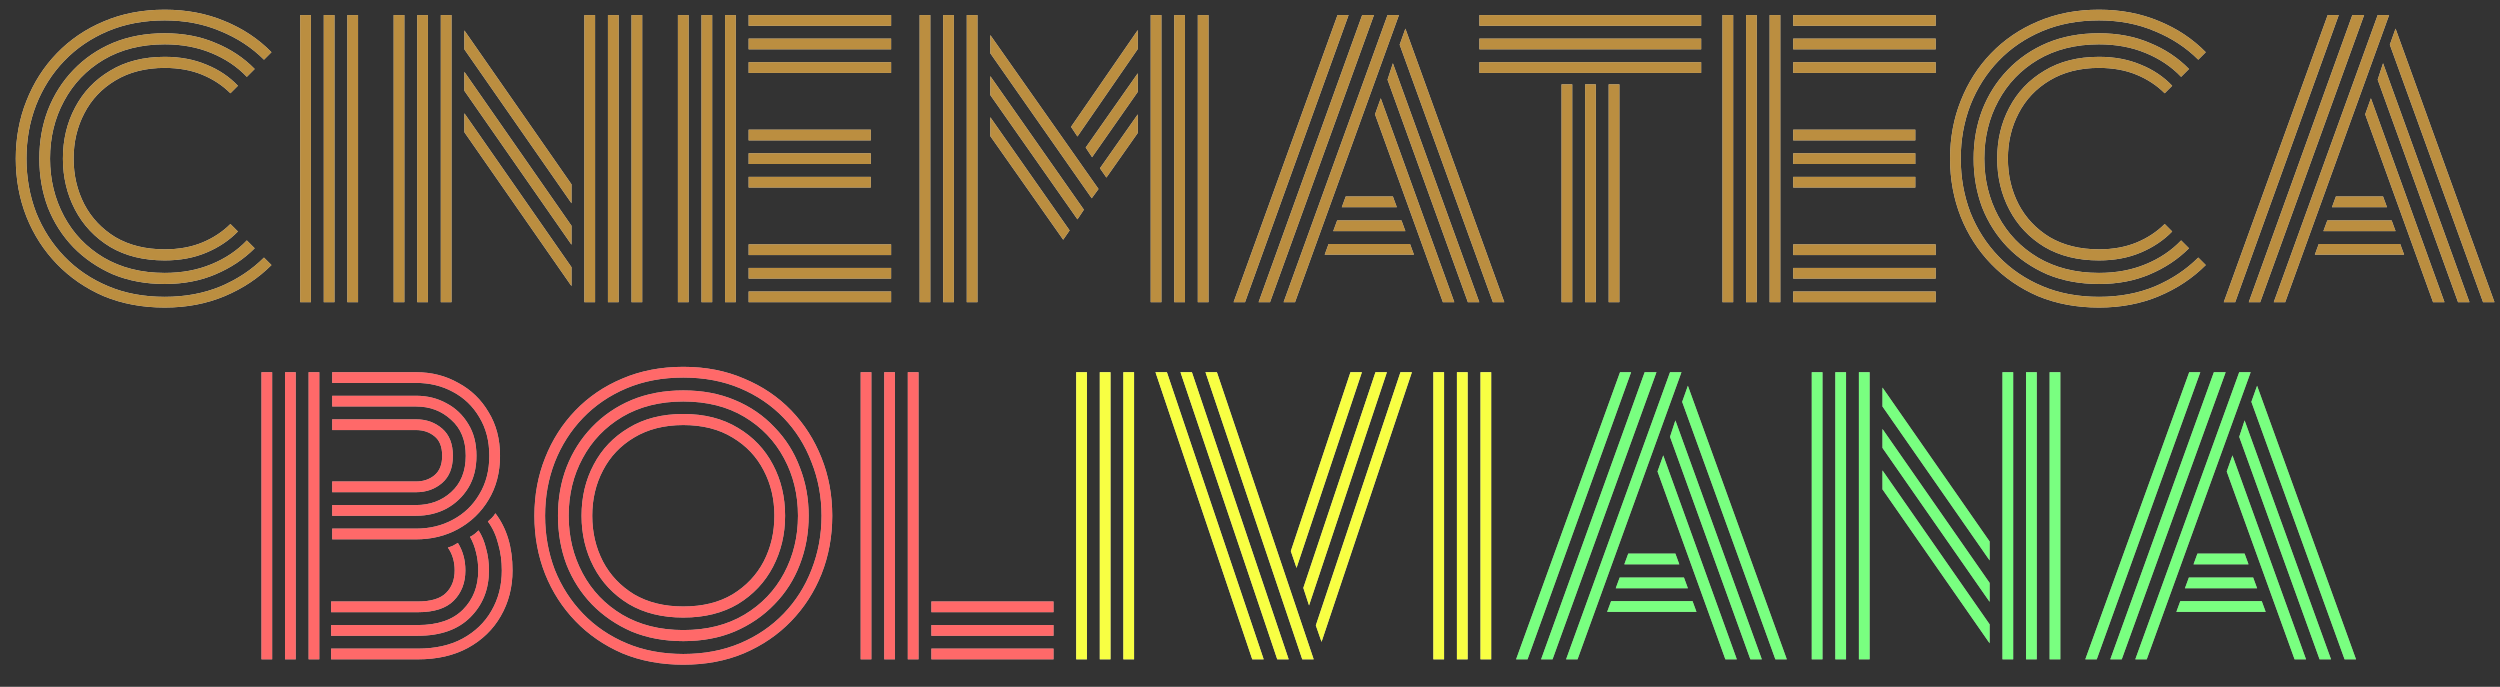 <svg width="91" height="25" viewBox="0 0 91 25" fill="none" xmlns="http://www.w3.org/2000/svg">
<rect x="0" y="0" width="91" height="25" fill="#333333" stroke="none"/>
<path d="M5.995 9.479C5.224 9.479 4.561 9.314 4.006 8.985C3.451 8.647 3.027 8.196 2.732 7.633C2.437 7.07 2.29 6.45 2.29 5.774C2.29 5.089 2.437 4.47 2.732 3.915C3.027 3.352 3.451 2.905 4.006 2.576C4.561 2.238 5.224 2.069 5.995 2.069C6.558 2.069 7.065 2.164 7.516 2.355C7.967 2.537 8.348 2.793 8.66 3.122L8.387 3.395C8.101 3.109 7.759 2.884 7.36 2.719C6.961 2.554 6.506 2.472 5.995 2.472C5.302 2.472 4.704 2.624 4.201 2.927C3.707 3.222 3.33 3.62 3.07 4.123C2.81 4.617 2.68 5.167 2.68 5.774C2.68 6.381 2.81 6.935 3.07 7.438C3.33 7.932 3.707 8.331 4.201 8.634C4.704 8.929 5.302 9.076 5.995 9.076C6.506 9.076 6.961 8.994 7.36 8.829C7.759 8.664 8.101 8.439 8.387 8.153L8.66 8.426C8.348 8.747 7.967 9.002 7.516 9.193C7.065 9.384 6.558 9.479 5.995 9.479ZM5.995 10.337C5.302 10.337 4.673 10.22 4.11 9.986C3.555 9.743 3.074 9.414 2.667 8.998C2.268 8.582 1.961 8.101 1.744 7.555C1.536 7 1.432 6.407 1.432 5.774C1.432 5.141 1.536 4.552 1.744 4.006C1.961 3.451 2.268 2.966 2.667 2.55C3.074 2.125 3.555 1.796 4.11 1.562C4.673 1.328 5.302 1.211 5.995 1.211C6.68 1.211 7.295 1.328 7.841 1.562C8.396 1.787 8.872 2.104 9.271 2.511L8.985 2.797C8.63 2.424 8.196 2.134 7.685 1.926C7.182 1.718 6.619 1.614 5.995 1.614C5.146 1.614 4.405 1.8 3.772 2.173C3.148 2.546 2.667 3.048 2.329 3.681C1.991 4.305 1.822 5.003 1.822 5.774C1.822 6.537 1.991 7.234 2.329 7.867C2.667 8.5 3.148 9.002 3.772 9.375C4.405 9.748 5.146 9.934 5.995 9.934C6.619 9.934 7.182 9.83 7.685 9.622C8.196 9.414 8.63 9.124 8.985 8.751L9.271 9.037C8.872 9.436 8.396 9.752 7.841 9.986C7.295 10.22 6.68 10.337 5.995 10.337ZM5.995 11.195C5.18 11.195 4.439 11.056 3.772 10.779C3.113 10.493 2.546 10.103 2.069 9.609C1.592 9.115 1.224 8.543 0.964 7.893C0.704 7.234 0.574 6.528 0.574 5.774C0.574 5.02 0.704 4.318 0.964 3.668C1.224 3.009 1.592 2.433 2.069 1.939C2.546 1.445 3.113 1.059 3.772 0.782C4.439 0.496 5.18 0.353 5.995 0.353C6.792 0.353 7.52 0.492 8.179 0.769C8.838 1.038 9.405 1.415 9.882 1.9L9.609 2.173C9.167 1.731 8.638 1.384 8.023 1.133C7.416 0.873 6.74 0.743 5.995 0.743C5.232 0.743 4.543 0.873 3.928 1.133C3.313 1.393 2.784 1.753 2.342 2.212C1.9 2.671 1.558 3.209 1.315 3.824C1.081 4.431 0.964 5.081 0.964 5.774C0.964 6.467 1.081 7.122 1.315 7.737C1.558 8.344 1.9 8.877 2.342 9.336C2.784 9.795 3.313 10.155 3.928 10.415C4.543 10.675 5.232 10.805 5.995 10.805C6.74 10.805 7.416 10.679 8.023 10.428C8.638 10.168 9.167 9.817 9.609 9.375L9.882 9.648C9.405 10.125 8.838 10.502 8.179 10.779C7.52 11.056 6.792 11.195 5.995 11.195ZM12.643 11V0.548H13.033V11H12.643ZM10.927 11V0.548H11.317V11H10.927ZM11.785 11V0.548H12.175V11H11.785ZM22.987 11V0.548H23.377V11H22.987ZM21.271 11V0.548H21.661V11H21.271ZM22.129 11V0.548H22.519V11H22.129ZM16.045 11V0.548H16.435V11H16.045ZM14.329 11V0.548H14.719V11H14.329ZM15.187 11V0.548H15.577V11H15.187ZM20.803 7.399L16.903 1.796V1.107L20.803 6.71V7.399ZM20.803 8.907L16.903 3.304V2.615L20.803 8.218V8.907ZM20.803 10.415L16.903 4.812V4.123L20.803 9.726V10.415ZM26.392 11V0.548H26.782V11H26.392ZM24.676 11V0.548H25.066V11H24.676ZM25.534 11V0.548H25.924V11H25.534ZM27.25 0.938V0.548H32.437V0.938H27.25ZM27.25 1.796V1.406H32.437V1.796H27.25ZM27.25 2.654V2.264H32.437V2.654H27.25ZM27.25 5.111V4.721H31.696V5.111H27.25ZM27.25 5.969V5.579H31.696V5.969H27.25ZM27.25 6.827V6.437H31.696V6.827H27.25ZM27.25 9.284V8.894H32.437V9.284H27.25ZM27.25 10.142V9.752H32.437V10.142H27.25ZM27.25 11V10.61H32.437V11H27.25ZM35.19 11V0.548H35.58V11H35.19ZM33.474 11V0.548H33.864V11H33.474ZM34.331 11V0.548H34.721V11H34.331ZM43.6 11V0.548H43.99V11H43.6ZM41.885 11V0.548H42.275V11H41.885ZM42.742 11V0.548H43.133V11H42.742ZM39.219 4.968L38.986 4.617L41.416 1.094V1.783L39.219 4.968ZM39.739 7.217L36.047 1.939V1.276L39.986 6.879L39.739 7.217ZM39.752 5.722L39.519 5.371L41.416 2.667V3.343L39.752 5.722ZM39.219 7.984L36.047 3.46V2.771L39.453 7.633L39.219 7.984ZM40.273 6.463L40.038 6.125L41.416 4.162V4.838L40.273 6.463ZM38.7 8.725L36.047 4.955V4.266L38.934 8.387L38.7 8.725ZM46.723 11L50.506 0.548H50.922L47.139 11H46.723ZM44.903 11L48.686 0.548H49.089L45.319 11H44.903ZM45.813 11L49.583 0.548H50.012L46.229 11H45.813ZM54.341 11L50.948 1.627L51.156 1.042L54.757 11H54.341ZM53.431 11L50.506 2.901L50.701 2.303L53.847 11H53.431ZM52.521 11L50.051 4.162L50.259 3.577L52.937 11H52.521ZM48.842 7.542L48.985 7.152H50.701L50.844 7.542H48.842ZM48.53 8.413L48.673 8.023H51.013L51.156 8.413H48.53ZM48.218 9.271L48.361 8.881H51.325L51.468 9.271H48.218ZM53.85 0.938V0.548H61.923V0.938H53.85ZM53.85 1.796V1.406H61.923V1.796H53.85ZM53.85 2.654V2.264H61.923V2.654H53.85ZM58.556 11V3.07H58.946V11H58.556ZM56.84 11V3.07H57.23V11H56.84ZM57.698 11V3.07H58.088V11H57.698ZM64.414 11V0.548H64.804V11H64.414ZM62.698 11V0.548H63.088V11H62.698ZM63.556 11V0.548H63.946V11H63.556ZM65.272 0.938V0.548H70.459V0.938H65.272ZM65.272 1.796V1.406H70.459V1.796H65.272ZM65.272 2.654V2.264H70.459V2.654H65.272ZM65.272 5.111V4.721H69.718V5.111H65.272ZM65.272 5.969V5.579H69.718V5.969H65.272ZM65.272 6.827V6.437H69.718V6.827H65.272ZM65.272 9.284V8.894H70.459V9.284H65.272ZM65.272 10.142V9.752H70.459V10.142H65.272ZM65.272 11V10.61H70.459V11H65.272ZM76.403 9.479C75.632 9.479 74.969 9.314 74.414 8.985C73.859 8.647 73.435 8.196 73.14 7.633C72.845 7.07 72.698 6.45 72.698 5.774C72.698 5.089 72.845 4.47 73.14 3.915C73.435 3.352 73.859 2.905 74.414 2.576C74.969 2.238 75.632 2.069 76.403 2.069C76.966 2.069 77.473 2.164 77.924 2.355C78.375 2.537 78.756 2.793 79.068 3.122L78.795 3.395C78.509 3.109 78.167 2.884 77.768 2.719C77.369 2.554 76.914 2.472 76.403 2.472C75.71 2.472 75.112 2.624 74.609 2.927C74.115 3.222 73.738 3.62 73.478 4.123C73.218 4.617 73.088 5.167 73.088 5.774C73.088 6.381 73.218 6.935 73.478 7.438C73.738 7.932 74.115 8.331 74.609 8.634C75.112 8.929 75.71 9.076 76.403 9.076C76.914 9.076 77.369 8.994 77.768 8.829C78.167 8.664 78.509 8.439 78.795 8.153L79.068 8.426C78.756 8.747 78.375 9.002 77.924 9.193C77.473 9.384 76.966 9.479 76.403 9.479ZM76.403 10.337C75.71 10.337 75.081 10.22 74.518 9.986C73.963 9.743 73.482 9.414 73.075 8.998C72.676 8.582 72.369 8.101 72.152 7.555C71.944 7 71.84 6.407 71.84 5.774C71.84 5.141 71.944 4.552 72.152 4.006C72.369 3.451 72.676 2.966 73.075 2.55C73.482 2.125 73.963 1.796 74.518 1.562C75.081 1.328 75.71 1.211 76.403 1.211C77.088 1.211 77.703 1.328 78.249 1.562C78.804 1.787 79.28 2.104 79.679 2.511L79.393 2.797C79.038 2.424 78.604 2.134 78.093 1.926C77.59 1.718 77.027 1.614 76.403 1.614C75.554 1.614 74.813 1.8 74.18 2.173C73.556 2.546 73.075 3.048 72.737 3.681C72.399 4.305 72.23 5.003 72.23 5.774C72.23 6.537 72.399 7.234 72.737 7.867C73.075 8.5 73.556 9.002 74.18 9.375C74.813 9.748 75.554 9.934 76.403 9.934C77.027 9.934 77.59 9.83 78.093 9.622C78.604 9.414 79.038 9.124 79.393 8.751L79.679 9.037C79.28 9.436 78.804 9.752 78.249 9.986C77.703 10.22 77.088 10.337 76.403 10.337ZM76.403 11.195C75.588 11.195 74.847 11.056 74.18 10.779C73.521 10.493 72.954 10.103 72.477 9.609C72 9.115 71.632 8.543 71.372 7.893C71.112 7.234 70.982 6.528 70.982 5.774C70.982 5.02 71.112 4.318 71.372 3.668C71.632 3.009 72 2.433 72.477 1.939C72.954 1.445 73.521 1.059 74.18 0.782C74.847 0.496 75.588 0.353 76.403 0.353C77.2 0.353 77.928 0.492 78.587 0.769C79.246 1.038 79.813 1.415 80.29 1.9L80.017 2.173C79.575 1.731 79.046 1.384 78.431 1.133C77.824 0.873 77.148 0.743 76.403 0.743C75.64 0.743 74.951 0.873 74.336 1.133C73.721 1.393 73.192 1.753 72.75 2.212C72.308 2.671 71.966 3.209 71.723 3.824C71.489 4.431 71.372 5.081 71.372 5.774C71.372 6.467 71.489 7.122 71.723 7.737C71.966 8.344 72.308 8.877 72.75 9.336C73.192 9.795 73.721 10.155 74.336 10.415C74.951 10.675 75.64 10.805 76.403 10.805C77.148 10.805 77.824 10.679 78.431 10.428C79.046 10.168 79.575 9.817 80.017 9.375L80.29 9.648C79.813 10.125 79.246 10.502 78.587 10.779C77.928 11.056 77.2 11.195 76.403 11.195ZM82.765 11L86.548 0.548H86.964L83.181 11H82.765ZM80.945 11L84.728 0.548H85.131L81.361 11H80.945ZM81.855 11L85.625 0.548H86.054L82.271 11H81.855ZM90.383 11L86.99 1.627L87.198 1.042L90.799 11H90.383ZM89.473 11L86.548 2.901L86.743 2.303L89.889 11H89.473ZM88.563 11L86.093 4.162L86.301 3.577L88.979 11H88.563ZM84.884 7.542L85.027 7.152H86.743L86.886 7.542H84.884ZM84.572 8.413L84.715 8.023H87.055L87.198 8.413H84.572ZM84.26 9.271L84.403 8.881H87.367L87.51 9.271H84.26Z" fill="white"/>
<path d="M5.995 9.479C5.224 9.479 4.561 9.314 4.006 8.985C3.451 8.647 3.027 8.196 2.732 7.633C2.437 7.07 2.29 6.45 2.29 5.774C2.29 5.089 2.437 4.47 2.732 3.915C3.027 3.352 3.451 2.905 4.006 2.576C4.561 2.238 5.224 2.069 5.995 2.069C6.558 2.069 7.065 2.164 7.516 2.355C7.967 2.537 8.348 2.793 8.66 3.122L8.387 3.395C8.101 3.109 7.759 2.884 7.36 2.719C6.961 2.554 6.506 2.472 5.995 2.472C5.302 2.472 4.704 2.624 4.201 2.927C3.707 3.222 3.33 3.62 3.07 4.123C2.81 4.617 2.68 5.167 2.68 5.774C2.68 6.381 2.81 6.935 3.07 7.438C3.33 7.932 3.707 8.331 4.201 8.634C4.704 8.929 5.302 9.076 5.995 9.076C6.506 9.076 6.961 8.994 7.36 8.829C7.759 8.664 8.101 8.439 8.387 8.153L8.66 8.426C8.348 8.747 7.967 9.002 7.516 9.193C7.065 9.384 6.558 9.479 5.995 9.479ZM5.995 10.337C5.302 10.337 4.673 10.22 4.11 9.986C3.555 9.743 3.074 9.414 2.667 8.998C2.268 8.582 1.961 8.101 1.744 7.555C1.536 7 1.432 6.407 1.432 5.774C1.432 5.141 1.536 4.552 1.744 4.006C1.961 3.451 2.268 2.966 2.667 2.55C3.074 2.125 3.555 1.796 4.11 1.562C4.673 1.328 5.302 1.211 5.995 1.211C6.68 1.211 7.295 1.328 7.841 1.562C8.396 1.787 8.872 2.104 9.271 2.511L8.985 2.797C8.63 2.424 8.196 2.134 7.685 1.926C7.182 1.718 6.619 1.614 5.995 1.614C5.146 1.614 4.405 1.8 3.772 2.173C3.148 2.546 2.667 3.048 2.329 3.681C1.991 4.305 1.822 5.003 1.822 5.774C1.822 6.537 1.991 7.234 2.329 7.867C2.667 8.5 3.148 9.002 3.772 9.375C4.405 9.748 5.146 9.934 5.995 9.934C6.619 9.934 7.182 9.83 7.685 9.622C8.196 9.414 8.63 9.124 8.985 8.751L9.271 9.037C8.872 9.436 8.396 9.752 7.841 9.986C7.295 10.22 6.68 10.337 5.995 10.337ZM5.995 11.195C5.18 11.195 4.439 11.056 3.772 10.779C3.113 10.493 2.546 10.103 2.069 9.609C1.592 9.115 1.224 8.543 0.964 7.893C0.704 7.234 0.574 6.528 0.574 5.774C0.574 5.02 0.704 4.318 0.964 3.668C1.224 3.009 1.592 2.433 2.069 1.939C2.546 1.445 3.113 1.059 3.772 0.782C4.439 0.496 5.18 0.353 5.995 0.353C6.792 0.353 7.52 0.492 8.179 0.769C8.838 1.038 9.405 1.415 9.882 1.9L9.609 2.173C9.167 1.731 8.638 1.384 8.023 1.133C7.416 0.873 6.74 0.743 5.995 0.743C5.232 0.743 4.543 0.873 3.928 1.133C3.313 1.393 2.784 1.753 2.342 2.212C1.9 2.671 1.558 3.209 1.315 3.824C1.081 4.431 0.964 5.081 0.964 5.774C0.964 6.467 1.081 7.122 1.315 7.737C1.558 8.344 1.9 8.877 2.342 9.336C2.784 9.795 3.313 10.155 3.928 10.415C4.543 10.675 5.232 10.805 5.995 10.805C6.74 10.805 7.416 10.679 8.023 10.428C8.638 10.168 9.167 9.817 9.609 9.375L9.882 9.648C9.405 10.125 8.838 10.502 8.179 10.779C7.52 11.056 6.792 11.195 5.995 11.195ZM12.643 11V0.548H13.033V11H12.643ZM10.927 11V0.548H11.317V11H10.927ZM11.785 11V0.548H12.175V11H11.785ZM22.987 11V0.548H23.377V11H22.987ZM21.271 11V0.548H21.661V11H21.271ZM22.129 11V0.548H22.519V11H22.129ZM16.045 11V0.548H16.435V11H16.045ZM14.329 11V0.548H14.719V11H14.329ZM15.187 11V0.548H15.577V11H15.187ZM20.803 7.399L16.903 1.796V1.107L20.803 6.71V7.399ZM20.803 8.907L16.903 3.304V2.615L20.803 8.218V8.907ZM20.803 10.415L16.903 4.812V4.123L20.803 9.726V10.415ZM26.392 11V0.548H26.782V11H26.392ZM24.676 11V0.548H25.066V11H24.676ZM25.534 11V0.548H25.924V11H25.534ZM27.25 0.938V0.548H32.437V0.938H27.25ZM27.25 1.796V1.406H32.437V1.796H27.25ZM27.25 2.654V2.264H32.437V2.654H27.25ZM27.25 5.111V4.721H31.696V5.111H27.25ZM27.25 5.969V5.579H31.696V5.969H27.25ZM27.25 6.827V6.437H31.696V6.827H27.25ZM27.25 9.284V8.894H32.437V9.284H27.25ZM27.25 10.142V9.752H32.437V10.142H27.25ZM27.25 11V10.61H32.437V11H27.25ZM35.19 11V0.548H35.58V11H35.19ZM33.474 11V0.548H33.864V11H33.474ZM34.331 11V0.548H34.721V11H34.331ZM43.6 11V0.548H43.99V11H43.6ZM41.885 11V0.548H42.275V11H41.885ZM42.742 11V0.548H43.133V11H42.742ZM39.219 4.968L38.986 4.617L41.416 1.094V1.783L39.219 4.968ZM39.739 7.217L36.047 1.939V1.276L39.986 6.879L39.739 7.217ZM39.752 5.722L39.519 5.371L41.416 2.667V3.343L39.752 5.722ZM39.219 7.984L36.047 3.46V2.771L39.453 7.633L39.219 7.984ZM40.273 6.463L40.038 6.125L41.416 4.162V4.838L40.273 6.463ZM38.7 8.725L36.047 4.955V4.266L38.934 8.387L38.7 8.725ZM46.723 11L50.506 0.548H50.922L47.139 11H46.723ZM44.903 11L48.686 0.548H49.089L45.319 11H44.903ZM45.813 11L49.583 0.548H50.012L46.229 11H45.813ZM54.341 11L50.948 1.627L51.156 1.042L54.757 11H54.341ZM53.431 11L50.506 2.901L50.701 2.303L53.847 11H53.431ZM52.521 11L50.051 4.162L50.259 3.577L52.937 11H52.521ZM48.842 7.542L48.985 7.152H50.701L50.844 7.542H48.842ZM48.53 8.413L48.673 8.023H51.013L51.156 8.413H48.53ZM48.218 9.271L48.361 8.881H51.325L51.468 9.271H48.218ZM53.85 0.938V0.548H61.923V0.938H53.85ZM53.85 1.796V1.406H61.923V1.796H53.85ZM53.85 2.654V2.264H61.923V2.654H53.85ZM58.556 11V3.07H58.946V11H58.556ZM56.84 11V3.07H57.23V11H56.84ZM57.698 11V3.07H58.088V11H57.698ZM64.414 11V0.548H64.804V11H64.414ZM62.698 11V0.548H63.088V11H62.698ZM63.556 11V0.548H63.946V11H63.556ZM65.272 0.938V0.548H70.459V0.938H65.272ZM65.272 1.796V1.406H70.459V1.796H65.272ZM65.272 2.654V2.264H70.459V2.654H65.272ZM65.272 5.111V4.721H69.718V5.111H65.272ZM65.272 5.969V5.579H69.718V5.969H65.272ZM65.272 6.827V6.437H69.718V6.827H65.272ZM65.272 9.284V8.894H70.459V9.284H65.272ZM65.272 10.142V9.752H70.459V10.142H65.272ZM65.272 11V10.61H70.459V11H65.272ZM76.403 9.479C75.632 9.479 74.969 9.314 74.414 8.985C73.859 8.647 73.435 8.196 73.14 7.633C72.845 7.07 72.698 6.45 72.698 5.774C72.698 5.089 72.845 4.47 73.14 3.915C73.435 3.352 73.859 2.905 74.414 2.576C74.969 2.238 75.632 2.069 76.403 2.069C76.966 2.069 77.473 2.164 77.924 2.355C78.375 2.537 78.756 2.793 79.068 3.122L78.795 3.395C78.509 3.109 78.167 2.884 77.768 2.719C77.369 2.554 76.914 2.472 76.403 2.472C75.71 2.472 75.112 2.624 74.609 2.927C74.115 3.222 73.738 3.62 73.478 4.123C73.218 4.617 73.088 5.167 73.088 5.774C73.088 6.381 73.218 6.935 73.478 7.438C73.738 7.932 74.115 8.331 74.609 8.634C75.112 8.929 75.71 9.076 76.403 9.076C76.914 9.076 77.369 8.994 77.768 8.829C78.167 8.664 78.509 8.439 78.795 8.153L79.068 8.426C78.756 8.747 78.375 9.002 77.924 9.193C77.473 9.384 76.966 9.479 76.403 9.479ZM76.403 10.337C75.71 10.337 75.081 10.22 74.518 9.986C73.963 9.743 73.482 9.414 73.075 8.998C72.676 8.582 72.369 8.101 72.152 7.555C71.944 7 71.84 6.407 71.84 5.774C71.84 5.141 71.944 4.552 72.152 4.006C72.369 3.451 72.676 2.966 73.075 2.55C73.482 2.125 73.963 1.796 74.518 1.562C75.081 1.328 75.71 1.211 76.403 1.211C77.088 1.211 77.703 1.328 78.249 1.562C78.804 1.787 79.28 2.104 79.679 2.511L79.393 2.797C79.038 2.424 78.604 2.134 78.093 1.926C77.59 1.718 77.027 1.614 76.403 1.614C75.554 1.614 74.813 1.8 74.18 2.173C73.556 2.546 73.075 3.048 72.737 3.681C72.399 4.305 72.23 5.003 72.23 5.774C72.23 6.537 72.399 7.234 72.737 7.867C73.075 8.5 73.556 9.002 74.18 9.375C74.813 9.748 75.554 9.934 76.403 9.934C77.027 9.934 77.59 9.83 78.093 9.622C78.604 9.414 79.038 9.124 79.393 8.751L79.679 9.037C79.28 9.436 78.804 9.752 78.249 9.986C77.703 10.22 77.088 10.337 76.403 10.337ZM76.403 11.195C75.588 11.195 74.847 11.056 74.18 10.779C73.521 10.493 72.954 10.103 72.477 9.609C72 9.115 71.632 8.543 71.372 7.893C71.112 7.234 70.982 6.528 70.982 5.774C70.982 5.02 71.112 4.318 71.372 3.668C71.632 3.009 72 2.433 72.477 1.939C72.954 1.445 73.521 1.059 74.18 0.782C74.847 0.496 75.588 0.353 76.403 0.353C77.2 0.353 77.928 0.492 78.587 0.769C79.246 1.038 79.813 1.415 80.29 1.9L80.017 2.173C79.575 1.731 79.046 1.384 78.431 1.133C77.824 0.873 77.148 0.743 76.403 0.743C75.64 0.743 74.951 0.873 74.336 1.133C73.721 1.393 73.192 1.753 72.75 2.212C72.308 2.671 71.966 3.209 71.723 3.824C71.489 4.431 71.372 5.081 71.372 5.774C71.372 6.467 71.489 7.122 71.723 7.737C71.966 8.344 72.308 8.877 72.75 9.336C73.192 9.795 73.721 10.155 74.336 10.415C74.951 10.675 75.64 10.805 76.403 10.805C77.148 10.805 77.824 10.679 78.431 10.428C79.046 10.168 79.575 9.817 80.017 9.375L80.29 9.648C79.813 10.125 79.246 10.502 78.587 10.779C77.928 11.056 77.2 11.195 76.403 11.195ZM82.765 11L86.548 0.548H86.964L83.181 11H82.765ZM80.945 11L84.728 0.548H85.131L81.361 11H80.945ZM81.855 11L85.625 0.548H86.054L82.271 11H81.855ZM90.383 11L86.99 1.627L87.198 1.042L90.799 11H90.383ZM89.473 11L86.548 2.901L86.743 2.303L89.889 11H89.473ZM88.563 11L86.093 4.162L86.301 3.577L88.979 11H88.563ZM84.884 7.542L85.027 7.152H86.743L86.886 7.542H84.884ZM84.572 8.413L84.715 8.023H87.055L87.198 8.413H84.572ZM84.26 9.271L84.403 8.881H87.367L87.51 9.271H84.26Z" fill="#A66B05" fill-opacity="0.76"/>
<path d="M11.233 24V13.548H11.623V24H11.233ZM9.517 24V13.548H9.907V24H9.517ZM10.375 24V13.548H10.765V24H10.375ZM12.091 19.632V19.242H15.146C15.64 19.242 16.087 19.134 16.485 18.917C16.893 18.7 17.213 18.393 17.447 17.994C17.69 17.595 17.811 17.127 17.811 16.59C17.811 16.053 17.69 15.585 17.447 15.186C17.213 14.787 16.893 14.48 16.485 14.263C16.087 14.046 15.64 13.938 15.146 13.938H12.091V13.548H15.146C15.71 13.548 16.221 13.678 16.68 13.938C17.148 14.189 17.517 14.545 17.785 15.004C18.063 15.455 18.201 15.983 18.201 16.59C18.201 17.197 18.063 17.73 17.785 18.189C17.517 18.64 17.148 18.995 16.68 19.255C16.221 19.506 15.71 19.632 15.146 19.632H12.091ZM12.091 18.774V18.384H15.146C15.649 18.384 16.074 18.228 16.42 17.916C16.776 17.595 16.953 17.153 16.953 16.59C16.953 16.027 16.776 15.589 16.42 15.277C16.074 14.956 15.649 14.796 15.146 14.796H12.091V14.406H15.146C15.554 14.406 15.922 14.497 16.251 14.679C16.581 14.852 16.845 15.104 17.044 15.433C17.244 15.754 17.343 16.139 17.343 16.59C17.343 17.041 17.244 17.431 17.044 17.76C16.845 18.081 16.581 18.332 16.251 18.514C15.922 18.687 15.554 18.774 15.146 18.774H12.091ZM12.091 17.916V17.526H15.146C15.406 17.526 15.627 17.452 15.809 17.305C16 17.149 16.095 16.911 16.095 16.59C16.095 16.261 16 16.022 15.809 15.875C15.627 15.728 15.406 15.654 15.146 15.654H12.091V15.264H15.146C15.519 15.264 15.835 15.377 16.095 15.602C16.355 15.827 16.485 16.157 16.485 16.59C16.485 17.023 16.355 17.353 16.095 17.578C15.835 17.803 15.519 17.916 15.146 17.916H12.091ZM12.052 24V23.61H15.211C15.844 23.61 16.386 23.489 16.836 23.246C17.296 22.995 17.647 22.657 17.889 22.232C18.141 21.799 18.266 21.309 18.266 20.763C18.266 20.425 18.223 20.104 18.136 19.801C18.058 19.489 17.933 19.216 17.759 18.982C17.811 18.939 17.859 18.895 17.902 18.852C17.954 18.8 17.998 18.744 18.032 18.683C18.448 19.229 18.656 19.922 18.656 20.763C18.656 21.378 18.513 21.933 18.227 22.427C17.95 22.912 17.551 23.298 17.031 23.584C16.52 23.861 15.913 24 15.211 24H12.052ZM12.052 23.142V22.752H15.211C15.931 22.752 16.477 22.566 16.849 22.193C17.222 21.82 17.408 21.344 17.408 20.763C17.408 20.538 17.382 20.321 17.33 20.113C17.278 19.896 17.205 19.706 17.109 19.541C17.179 19.506 17.239 19.467 17.291 19.424C17.343 19.381 17.387 19.342 17.421 19.307C17.543 19.498 17.634 19.719 17.694 19.97C17.764 20.221 17.798 20.486 17.798 20.763C17.798 21.448 17.573 22.015 17.122 22.466C16.672 22.917 16.035 23.142 15.211 23.142H12.052ZM12.052 22.284V21.894H15.211C15.688 21.894 16.03 21.79 16.238 21.582C16.446 21.374 16.55 21.101 16.55 20.763C16.55 20.442 16.468 20.165 16.303 19.931C16.364 19.914 16.425 19.892 16.485 19.866C16.546 19.831 16.607 19.797 16.667 19.762C16.849 20.057 16.94 20.39 16.94 20.763C16.94 21.214 16.797 21.582 16.511 21.868C16.234 22.145 15.801 22.284 15.211 22.284H12.052ZM29.904 18.774C29.904 18.081 29.782 17.431 29.54 16.824C29.306 16.209 28.968 15.671 28.526 15.212C28.084 14.753 27.555 14.393 26.94 14.133C26.324 13.873 25.635 13.743 24.873 13.743C24.11 13.743 23.421 13.873 22.806 14.133C22.19 14.393 21.662 14.753 21.22 15.212C20.778 15.671 20.435 16.209 20.193 16.824C19.959 17.431 19.842 18.081 19.842 18.774C19.842 19.467 19.959 20.122 20.193 20.737C20.435 21.344 20.778 21.877 21.22 22.336C21.662 22.795 22.19 23.155 22.806 23.415C23.421 23.675 24.11 23.805 24.873 23.805C25.635 23.805 26.324 23.675 26.94 23.415C27.555 23.155 28.084 22.795 28.526 22.336C28.968 21.877 29.306 21.344 29.54 20.737C29.782 20.122 29.904 19.467 29.904 18.774ZM29.046 18.774C29.046 18.003 28.877 17.305 28.539 16.681C28.201 16.048 27.72 15.546 27.096 15.173C26.472 14.8 25.731 14.614 24.873 14.614C24.023 14.614 23.282 14.8 22.65 15.173C22.026 15.546 21.545 16.048 21.207 16.681C20.869 17.305 20.7 18.003 20.7 18.774C20.7 19.537 20.869 20.234 21.207 20.867C21.545 21.5 22.026 22.002 22.65 22.375C23.282 22.748 24.023 22.934 24.873 22.934C25.731 22.934 26.472 22.748 27.096 22.375C27.72 22.002 28.201 21.5 28.539 20.867C28.877 20.234 29.046 19.537 29.046 18.774ZM28.188 18.774C28.188 18.167 28.058 17.617 27.798 17.123C27.538 16.62 27.161 16.222 26.667 15.927C26.173 15.624 25.575 15.472 24.873 15.472C24.179 15.472 23.581 15.624 23.079 15.927C22.585 16.222 22.208 16.62 21.948 17.123C21.688 17.617 21.558 18.167 21.558 18.774C21.558 19.381 21.688 19.935 21.948 20.438C22.208 20.932 22.585 21.331 23.079 21.634C23.581 21.929 24.179 22.076 24.873 22.076C25.575 22.076 26.173 21.929 26.667 21.634C27.161 21.331 27.538 20.932 27.798 20.438C28.058 19.935 28.188 19.381 28.188 18.774ZM24.873 22.479C24.101 22.479 23.438 22.314 22.884 21.985C22.329 21.647 21.904 21.196 21.61 20.633C21.315 20.07 21.168 19.45 21.168 18.774C21.168 18.089 21.315 17.47 21.61 16.915C21.904 16.352 22.329 15.905 22.884 15.576C23.438 15.238 24.101 15.069 24.873 15.069C25.644 15.069 26.307 15.238 26.862 15.576C27.416 15.905 27.841 16.352 28.136 16.915C28.43 17.47 28.578 18.089 28.578 18.774C28.578 19.45 28.43 20.07 28.136 20.633C27.841 21.196 27.416 21.647 26.862 21.985C26.307 22.314 25.644 22.479 24.873 22.479ZM24.873 23.337C24.179 23.337 23.551 23.22 22.988 22.986C22.433 22.743 21.952 22.414 21.545 21.998C21.146 21.582 20.838 21.101 20.622 20.555C20.414 20 20.31 19.407 20.31 18.774C20.31 18.141 20.414 17.552 20.622 17.006C20.838 16.451 21.146 15.966 21.545 15.55C21.952 15.125 22.433 14.796 22.988 14.562C23.551 14.328 24.179 14.211 24.873 14.211C25.566 14.211 26.19 14.328 26.745 14.562C27.308 14.796 27.789 15.125 28.188 15.55C28.595 15.966 28.903 16.451 29.111 17.006C29.327 17.552 29.436 18.141 29.436 18.774C29.436 19.407 29.327 20 29.111 20.555C28.903 21.101 28.595 21.582 28.188 21.998C27.789 22.414 27.308 22.743 26.745 22.986C26.19 23.22 25.566 23.337 24.873 23.337ZM24.873 24.195C24.058 24.195 23.317 24.056 22.65 23.779C21.991 23.493 21.423 23.103 20.947 22.609C20.47 22.115 20.102 21.543 19.842 20.893C19.582 20.234 19.452 19.528 19.452 18.774C19.452 18.02 19.582 17.318 19.842 16.668C20.102 16.009 20.47 15.433 20.947 14.939C21.423 14.445 21.991 14.059 22.65 13.782C23.317 13.496 24.058 13.353 24.873 13.353C25.687 13.353 26.424 13.496 27.083 13.782C27.75 14.059 28.322 14.445 28.799 14.939C29.275 15.433 29.644 16.009 29.904 16.668C30.164 17.318 30.294 18.02 30.294 18.774C30.294 19.528 30.164 20.234 29.904 20.893C29.644 21.543 29.275 22.115 28.799 22.609C28.322 23.103 27.75 23.493 27.083 23.779C26.424 24.056 25.687 24.195 24.873 24.195ZM33.044 24V13.548H33.434V24H33.044ZM31.328 24V13.548H31.718V24H31.328ZM32.186 24V13.548H32.576V24H32.186ZM33.902 22.284V21.894H38.348V22.284H33.902ZM33.902 23.142V22.752H38.348V23.142H33.902ZM33.902 24V23.61H38.348V24H33.902Z" fill="white"/>
<path d="M11.233 24V13.548H11.623V24H11.233ZM9.517 24V13.548H9.907V24H9.517ZM10.375 24V13.548H10.765V24H10.375ZM12.091 19.632V19.242H15.146C15.64 19.242 16.087 19.134 16.485 18.917C16.893 18.7 17.213 18.393 17.447 17.994C17.69 17.595 17.811 17.127 17.811 16.59C17.811 16.053 17.69 15.585 17.447 15.186C17.213 14.787 16.893 14.48 16.485 14.263C16.087 14.046 15.64 13.938 15.146 13.938H12.091V13.548H15.146C15.71 13.548 16.221 13.678 16.68 13.938C17.148 14.189 17.517 14.545 17.785 15.004C18.063 15.455 18.201 15.983 18.201 16.59C18.201 17.197 18.063 17.73 17.785 18.189C17.517 18.64 17.148 18.995 16.68 19.255C16.221 19.506 15.71 19.632 15.146 19.632H12.091ZM12.091 18.774V18.384H15.146C15.649 18.384 16.074 18.228 16.42 17.916C16.776 17.595 16.953 17.153 16.953 16.59C16.953 16.027 16.776 15.589 16.42 15.277C16.074 14.956 15.649 14.796 15.146 14.796H12.091V14.406H15.146C15.554 14.406 15.922 14.497 16.251 14.679C16.581 14.852 16.845 15.104 17.044 15.433C17.244 15.754 17.343 16.139 17.343 16.59C17.343 17.041 17.244 17.431 17.044 17.76C16.845 18.081 16.581 18.332 16.251 18.514C15.922 18.687 15.554 18.774 15.146 18.774H12.091ZM12.091 17.916V17.526H15.146C15.406 17.526 15.627 17.452 15.809 17.305C16 17.149 16.095 16.911 16.095 16.59C16.095 16.261 16 16.022 15.809 15.875C15.627 15.728 15.406 15.654 15.146 15.654H12.091V15.264H15.146C15.519 15.264 15.835 15.377 16.095 15.602C16.355 15.827 16.485 16.157 16.485 16.59C16.485 17.023 16.355 17.353 16.095 17.578C15.835 17.803 15.519 17.916 15.146 17.916H12.091ZM12.052 24V23.61H15.211C15.844 23.61 16.386 23.489 16.836 23.246C17.296 22.995 17.647 22.657 17.889 22.232C18.141 21.799 18.266 21.309 18.266 20.763C18.266 20.425 18.223 20.104 18.136 19.801C18.058 19.489 17.933 19.216 17.759 18.982C17.811 18.939 17.859 18.895 17.902 18.852C17.954 18.8 17.998 18.744 18.032 18.683C18.448 19.229 18.656 19.922 18.656 20.763C18.656 21.378 18.513 21.933 18.227 22.427C17.95 22.912 17.551 23.298 17.031 23.584C16.52 23.861 15.913 24 15.211 24H12.052ZM12.052 23.142V22.752H15.211C15.931 22.752 16.477 22.566 16.849 22.193C17.222 21.82 17.408 21.344 17.408 20.763C17.408 20.538 17.382 20.321 17.33 20.113C17.278 19.896 17.205 19.706 17.109 19.541C17.179 19.506 17.239 19.467 17.291 19.424C17.343 19.381 17.387 19.342 17.421 19.307C17.543 19.498 17.634 19.719 17.694 19.97C17.764 20.221 17.798 20.486 17.798 20.763C17.798 21.448 17.573 22.015 17.122 22.466C16.672 22.917 16.035 23.142 15.211 23.142H12.052ZM12.052 22.284V21.894H15.211C15.688 21.894 16.03 21.79 16.238 21.582C16.446 21.374 16.55 21.101 16.55 20.763C16.55 20.442 16.468 20.165 16.303 19.931C16.364 19.914 16.425 19.892 16.485 19.866C16.546 19.831 16.607 19.797 16.667 19.762C16.849 20.057 16.94 20.39 16.94 20.763C16.94 21.214 16.797 21.582 16.511 21.868C16.234 22.145 15.801 22.284 15.211 22.284H12.052ZM29.904 18.774C29.904 18.081 29.782 17.431 29.54 16.824C29.306 16.209 28.968 15.671 28.526 15.212C28.084 14.753 27.555 14.393 26.94 14.133C26.324 13.873 25.635 13.743 24.873 13.743C24.11 13.743 23.421 13.873 22.806 14.133C22.19 14.393 21.662 14.753 21.22 15.212C20.778 15.671 20.435 16.209 20.193 16.824C19.959 17.431 19.842 18.081 19.842 18.774C19.842 19.467 19.959 20.122 20.193 20.737C20.435 21.344 20.778 21.877 21.22 22.336C21.662 22.795 22.19 23.155 22.806 23.415C23.421 23.675 24.11 23.805 24.873 23.805C25.635 23.805 26.324 23.675 26.94 23.415C27.555 23.155 28.084 22.795 28.526 22.336C28.968 21.877 29.306 21.344 29.54 20.737C29.782 20.122 29.904 19.467 29.904 18.774ZM29.046 18.774C29.046 18.003 28.877 17.305 28.539 16.681C28.201 16.048 27.72 15.546 27.096 15.173C26.472 14.8 25.731 14.614 24.873 14.614C24.023 14.614 23.282 14.8 22.65 15.173C22.026 15.546 21.545 16.048 21.207 16.681C20.869 17.305 20.7 18.003 20.7 18.774C20.7 19.537 20.869 20.234 21.207 20.867C21.545 21.5 22.026 22.002 22.65 22.375C23.282 22.748 24.023 22.934 24.873 22.934C25.731 22.934 26.472 22.748 27.096 22.375C27.72 22.002 28.201 21.5 28.539 20.867C28.877 20.234 29.046 19.537 29.046 18.774ZM28.188 18.774C28.188 18.167 28.058 17.617 27.798 17.123C27.538 16.62 27.161 16.222 26.667 15.927C26.173 15.624 25.575 15.472 24.873 15.472C24.179 15.472 23.581 15.624 23.079 15.927C22.585 16.222 22.208 16.62 21.948 17.123C21.688 17.617 21.558 18.167 21.558 18.774C21.558 19.381 21.688 19.935 21.948 20.438C22.208 20.932 22.585 21.331 23.079 21.634C23.581 21.929 24.179 22.076 24.873 22.076C25.575 22.076 26.173 21.929 26.667 21.634C27.161 21.331 27.538 20.932 27.798 20.438C28.058 19.935 28.188 19.381 28.188 18.774ZM24.873 22.479C24.101 22.479 23.438 22.314 22.884 21.985C22.329 21.647 21.904 21.196 21.61 20.633C21.315 20.07 21.168 19.45 21.168 18.774C21.168 18.089 21.315 17.47 21.61 16.915C21.904 16.352 22.329 15.905 22.884 15.576C23.438 15.238 24.101 15.069 24.873 15.069C25.644 15.069 26.307 15.238 26.862 15.576C27.416 15.905 27.841 16.352 28.136 16.915C28.43 17.47 28.578 18.089 28.578 18.774C28.578 19.45 28.43 20.07 28.136 20.633C27.841 21.196 27.416 21.647 26.862 21.985C26.307 22.314 25.644 22.479 24.873 22.479ZM24.873 23.337C24.179 23.337 23.551 23.22 22.988 22.986C22.433 22.743 21.952 22.414 21.545 21.998C21.146 21.582 20.838 21.101 20.622 20.555C20.414 20 20.31 19.407 20.31 18.774C20.31 18.141 20.414 17.552 20.622 17.006C20.838 16.451 21.146 15.966 21.545 15.55C21.952 15.125 22.433 14.796 22.988 14.562C23.551 14.328 24.179 14.211 24.873 14.211C25.566 14.211 26.19 14.328 26.745 14.562C27.308 14.796 27.789 15.125 28.188 15.55C28.595 15.966 28.903 16.451 29.111 17.006C29.327 17.552 29.436 18.141 29.436 18.774C29.436 19.407 29.327 20 29.111 20.555C28.903 21.101 28.595 21.582 28.188 21.998C27.789 22.414 27.308 22.743 26.745 22.986C26.19 23.22 25.566 23.337 24.873 23.337ZM24.873 24.195C24.058 24.195 23.317 24.056 22.65 23.779C21.991 23.493 21.423 23.103 20.947 22.609C20.47 22.115 20.102 21.543 19.842 20.893C19.582 20.234 19.452 19.528 19.452 18.774C19.452 18.02 19.582 17.318 19.842 16.668C20.102 16.009 20.47 15.433 20.947 14.939C21.423 14.445 21.991 14.059 22.65 13.782C23.317 13.496 24.058 13.353 24.873 13.353C25.687 13.353 26.424 13.496 27.083 13.782C27.75 14.059 28.322 14.445 28.799 14.939C29.275 15.433 29.644 16.009 29.904 16.668C30.164 17.318 30.294 18.02 30.294 18.774C30.294 19.528 30.164 20.234 29.904 20.893C29.644 21.543 29.275 22.115 28.799 22.609C28.322 23.103 27.75 23.493 27.083 23.779C26.424 24.056 25.687 24.195 24.873 24.195ZM33.044 24V13.548H33.434V24H33.044ZM31.328 24V13.548H31.718V24H31.328ZM32.186 24V13.548H32.576V24H32.186ZM33.902 22.284V21.894H38.348V22.284H33.902ZM33.902 23.142V22.752H38.348V23.142H33.902ZM33.902 24V23.61H38.348V24H33.902Z" fill="#FF0606" fill-opacity="0.6"/>
<path d="M40.89 24V13.548H41.28V24H40.89ZM39.174 24V13.548H39.564V24H39.174ZM40.032 24V13.548H40.422V24H40.032ZM47.402 24L43.879 13.548H44.295L47.818 24H47.402ZM45.582 24L42.059 13.548H42.475L45.998 24H45.582ZM46.492 24L42.969 13.548H43.385L46.908 24H46.492ZM47.649 22.037L47.441 21.4L50.067 13.548H50.483L47.649 22.037ZM47.194 20.672L46.986 20.061L49.157 13.548H49.573L47.194 20.672ZM48.104 23.363L47.896 22.765L50.977 13.548H51.393L48.104 23.363ZM53.89 24V13.548H54.28V24H53.89ZM52.174 24V13.548H52.564V24H52.174ZM53.032 24V13.548H53.422V24H53.032Z" fill="white"/>
<path d="M40.89 24V13.548H41.28V24H40.89ZM39.174 24V13.548H39.564V24H39.174ZM40.032 24V13.548H40.422V24H40.032ZM47.402 24L43.879 13.548H44.295L47.818 24H47.402ZM45.582 24L42.059 13.548H42.475L45.998 24H45.582ZM46.492 24L42.969 13.548H43.385L46.908 24H46.492ZM47.649 22.037L47.441 21.4L50.067 13.548H50.483L47.649 22.037ZM47.194 20.672L46.986 20.061L49.157 13.548H49.573L47.194 20.672ZM48.104 23.363L47.896 22.765L50.977 13.548H51.393L48.104 23.363ZM53.89 24V13.548H54.28V24H53.89ZM52.174 24V13.548H52.564V24H52.174ZM53.032 24V13.548H53.422V24H53.032Z" fill="#F5FE04" fill-opacity="0.75"/>
<path d="M57.006 24L60.789 13.548H61.205L57.422 24H57.006ZM55.186 24L58.969 13.548H59.372L55.602 24H55.186ZM56.096 24L59.866 13.548H60.295L56.512 24H56.096ZM64.624 24L61.231 14.627L61.439 14.042L65.04 24H64.624ZM63.714 24L60.789 15.901L60.984 15.303L64.13 24H63.714ZM62.804 24L60.334 17.162L60.542 16.577L63.22 24H62.804ZM59.125 20.542L59.268 20.152H60.984L61.127 20.542H59.125ZM58.813 21.413L58.956 21.023H61.296L61.439 21.413H58.813ZM58.501 22.271L58.644 21.881H61.608L61.751 22.271H58.501ZM74.606 24V13.548H74.996V24H74.606ZM72.89 24V13.548H73.28V24H72.89ZM73.748 24V13.548H74.138V24H73.748ZM67.664 24V13.548H68.054V24H67.664ZM65.948 24V13.548H66.338V24H65.948ZM66.806 24V13.548H67.196V24H66.806ZM72.422 20.399L68.522 14.796V14.107L72.422 19.71V20.399ZM72.422 21.907L68.522 16.304V15.615L72.422 21.218V21.907ZM72.422 23.415L68.522 17.812V17.123L72.422 22.726V23.415ZM77.725 24L81.508 13.548H81.924L78.141 24H77.725ZM75.905 24L79.688 13.548H80.091L76.321 24H75.905ZM76.815 24L80.585 13.548H81.014L77.231 24H76.815ZM85.343 24L81.95 14.627L82.158 14.042L85.759 24H85.343ZM84.433 24L81.508 15.901L81.703 15.303L84.849 24H84.433ZM83.523 24L81.053 17.162L81.261 16.577L83.939 24H83.523ZM79.844 20.542L79.987 20.152H81.703L81.846 20.542H79.844ZM79.532 21.413L79.675 21.023H82.015L82.158 21.413H79.532ZM79.22 22.271L79.363 21.881H82.327L82.47 22.271H79.22Z" fill="white"/>
<path d="M57.006 24L60.789 13.548H61.205L57.422 24H57.006ZM55.186 24L58.969 13.548H59.372L55.602 24H55.186ZM56.096 24L59.866 13.548H60.295L56.512 24H56.096ZM64.624 24L61.231 14.627L61.439 14.042L65.04 24H64.624ZM63.714 24L60.789 15.901L60.984 15.303L64.13 24H63.714ZM62.804 24L60.334 17.162L60.542 16.577L63.22 24H62.804ZM59.125 20.542L59.268 20.152H60.984L61.127 20.542H59.125ZM58.813 21.413L58.956 21.023H61.296L61.439 21.413H58.813ZM58.501 22.271L58.644 21.881H61.608L61.751 22.271H58.501ZM74.606 24V13.548H74.996V24H74.606ZM72.89 24V13.548H73.28V24H72.89ZM73.748 24V13.548H74.138V24H73.748ZM67.664 24V13.548H68.054V24H67.664ZM65.948 24V13.548H66.338V24H65.948ZM66.806 24V13.548H67.196V24H66.806ZM72.422 20.399L68.522 14.796V14.107L72.422 19.71V20.399ZM72.422 21.907L68.522 16.304V15.615L72.422 21.218V21.907ZM72.422 23.415L68.522 17.812V17.123L72.422 22.726V23.415ZM77.725 24L81.508 13.548H81.924L78.141 24H77.725ZM75.905 24L79.688 13.548H80.091L76.321 24H75.905ZM76.815 24L80.585 13.548H81.014L77.231 24H76.815ZM85.343 24L81.95 14.627L82.158 14.042L85.759 24H85.343ZM84.433 24L81.508 15.901L81.703 15.303L84.849 24H84.433ZM83.523 24L81.053 17.162L81.261 16.577L83.939 24H83.523ZM79.844 20.542L79.987 20.152H81.703L81.846 20.542H79.844ZM79.532 21.413L79.675 21.023H82.015L82.158 21.413H79.532ZM79.22 22.271L79.363 21.881H82.327L82.47 22.271H79.22Z" fill="#0CFF18" fill-opacity="0.55"/>
</svg>
